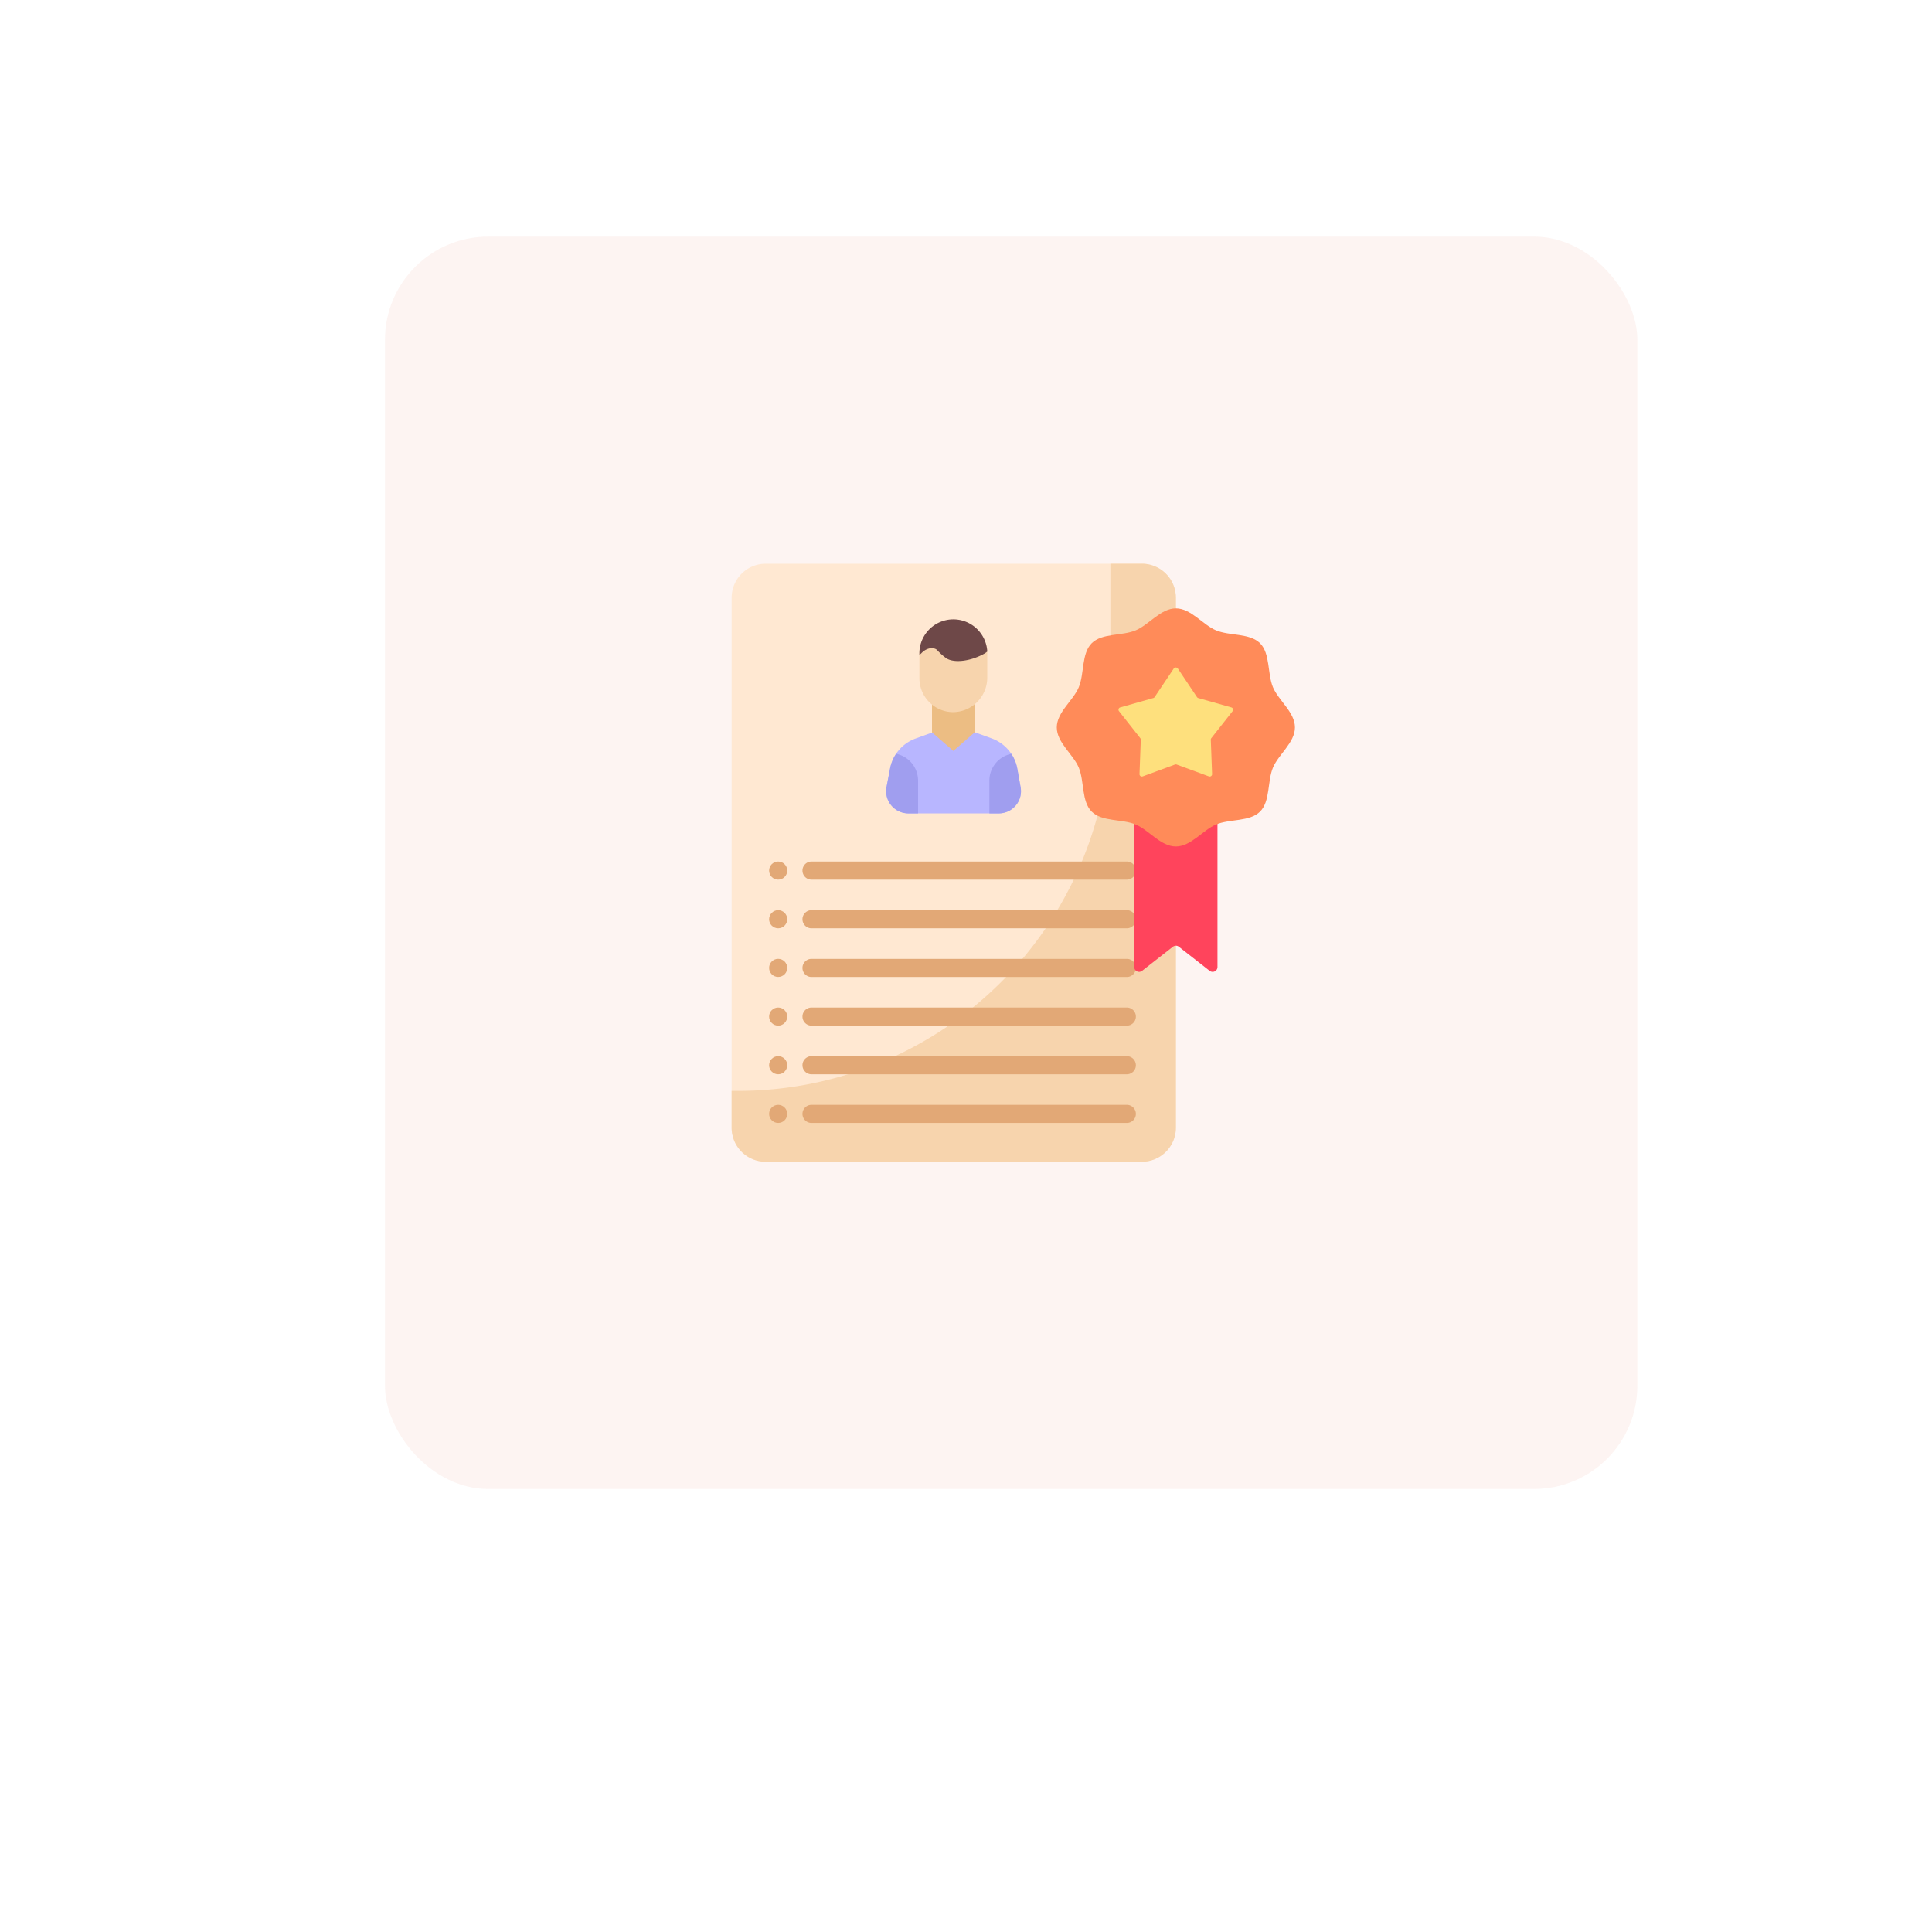 <svg xmlns="http://www.w3.org/2000/svg" xmlns:xlink="http://www.w3.org/1999/xlink" width="299.541" height="299.541" viewBox="0 0 299.541 299.541">
  <defs>
    <filter id="Rectangle_1819" x="0" y="0" width="299.541" height="299.541" filterUnits="userSpaceOnUse">
      <feOffset dx="-7" dy="16" input="SourceAlpha"/>
      <feGaussianBlur stdDeviation="14" result="blur"/>
      <feFlood flood-opacity="0.078"/>
      <feComposite operator="in" in2="blur"/>
      <feComposite in="SourceGraphic"/>
    </filter>
  </defs>
  <g id="Group_700" data-name="Group 700" transform="translate(-746.232 -2031)">
    <g transform="matrix(1, 0, 0, 1, 746.23, 2031)" filter="url(#Rectangle_1819)">
      <rect id="Rectangle_1819-2" data-name="Rectangle 1819" width="215.541" height="215.541" rx="16" transform="translate(49 26)" fill="#fff"/>
    </g>
    <rect id="Rectangle_1820" data-name="Rectangle 1820" width="194.165" height="194.165" rx="16" transform="translate(805.92 2067.688)" fill="#ea907a" opacity="0.1"/>
    <g id="experience" transform="translate(859.669 2118.398)">
      <g id="Group_638" data-name="Group 638" transform="translate(0 0)">
        <path id="Path_3869" data-name="Path 3869" d="M78.472,92.723H20.16a5.28,5.28,0,0,1-5.28-5.28V5.28A5.28,5.28,0,0,1,20.16,0H78.472a5.28,5.28,0,0,1,5.28,5.28V87.443A5.28,5.28,0,0,1,78.472,92.723Z" transform="translate(-14.88 0)" fill="#ffe8d2"/>
        <path id="Path_3870" data-name="Path 3870" d="M78.471,0H73.6V24.015A57.736,57.736,0,0,1,15.853,81.738H14.88v5.706a5.28,5.28,0,0,0,5.281,5.279h58.31a5.28,5.28,0,0,0,5.281-5.279V5.279A5.28,5.28,0,0,0,78.471,0Z" transform="translate(-14.88 0)" fill="#f7d4ad"/>
        <g id="Group_628" data-name="Group 628" transform="translate(10.977 61.264)">
          <path id="Path_3871" data-name="Path 3871" d="M125.778,341.1H76.9a1.4,1.4,0,1,1,0-2.809h48.881a1.4,1.4,0,1,1,0,2.809Z" transform="translate(-75.493 -338.288)" fill="#e2a876"/>
        </g>
        <g id="Group_629" data-name="Group 629" transform="translate(10.977 68.808)">
          <path id="Path_3872" data-name="Path 3872" d="M125.778,382.757H76.9a1.4,1.4,0,1,1,0-2.809h48.881a1.4,1.4,0,1,1,0,2.809Z" transform="translate(-75.493 -379.948)" fill="#e2a876"/>
        </g>
        <g id="Group_630" data-name="Group 630" transform="translate(10.977 76.353)">
          <path id="Path_3873" data-name="Path 3873" d="M125.778,424.418H76.9a1.4,1.4,0,1,1,0-2.809h48.881a1.4,1.4,0,1,1,0,2.809Z" transform="translate(-75.493 -421.609)" fill="#e2a876"/>
        </g>
        <g id="Group_631" data-name="Group 631" transform="translate(10.977 83.898)">
          <path id="Path_3874" data-name="Path 3874" d="M125.778,466.079H76.9a1.4,1.4,0,1,1,0-2.809h48.881a1.4,1.4,0,1,1,0,2.809Z" transform="translate(-75.493 -463.27)" fill="#e2a876"/>
        </g>
        <g id="Group_632" data-name="Group 632" transform="translate(10.977 46.174)">
          <path id="Path_3875" data-name="Path 3875" d="M125.778,257.775H76.9a1.4,1.4,0,1,1,0-2.809h48.881a1.4,1.4,0,1,1,0,2.809Z" transform="translate(-75.493 -254.966)" fill="#e2a876"/>
        </g>
        <g id="Group_633" data-name="Group 633" transform="translate(10.977 53.719)">
          <path id="Path_3876" data-name="Path 3876" d="M125.778,299.435H76.9a1.4,1.4,0,1,1,0-2.809h48.881a1.4,1.4,0,1,1,0,2.809Z" transform="translate(-75.493 -296.626)" fill="#e2a876"/>
        </g>
        <g id="Group_634" data-name="Group 634" transform="translate(5.809 46.174)">
          <ellipse id="Ellipse_757" data-name="Ellipse 757" cx="1.405" cy="1.404" rx="1.405" ry="1.404" transform="translate(0 15.089)" fill="#e2a876"/>
          <ellipse id="Ellipse_758" data-name="Ellipse 758" cx="1.405" cy="1.404" rx="1.405" ry="1.404" fill="#e2a876"/>
          <ellipse id="Ellipse_759" data-name="Ellipse 759" cx="1.405" cy="1.404" rx="1.405" ry="1.404" transform="translate(0 7.545)" fill="#e2a876"/>
          <ellipse id="Ellipse_760" data-name="Ellipse 760" cx="1.405" cy="1.404" rx="1.405" ry="1.404" transform="translate(0 22.634)" fill="#e2a876"/>
          <ellipse id="Ellipse_761" data-name="Ellipse 761" cx="1.405" cy="1.404" rx="1.405" ry="1.404" transform="translate(0 30.179)" fill="#e2a876"/>
          <ellipse id="Ellipse_762" data-name="Ellipse 762" cx="1.405" cy="1.404" rx="1.405" ry="1.404" transform="translate(0 37.724)" fill="#e2a876"/>
        </g>
        <g id="Group_637" data-name="Group 637" transform="translate(23.951 8.618)">
          <g id="Group_636" data-name="Group 636" transform="translate(0 0.839)">
            <path id="Path_3877" data-name="Path 3877" d="M164.587,151.564H150.579a3.446,3.446,0,0,1-3.386-4.094l.55-2.874a6.182,6.182,0,0,1,3.959-4.641l5.921-2.147,5.875,2.13a6.164,6.164,0,0,1,3.038,2.391h0a6.146,6.146,0,0,1,.933,2.322l.511,2.857A3.446,3.446,0,0,1,164.587,151.564Z" transform="translate(-147.131 -122.309)" fill="#b8b6ff"/>
            <path id="Path_3878" data-name="Path 3878" d="M193.009,124.279l-3.312,2.89-3.31-2.89v-4.437h6.623Z" transform="translate(-179.277 -107.596)" fill="#ecbd83"/>
            <path id="Path_3879" data-name="Path 3879" d="M186.137,56.639V60.4a5.354,5.354,0,0,1-5.364,5.376,5.26,5.26,0,0,1-5.158-5.258V56.639c0-2.9,2.355-4.42,5.261-4.42S186.137,53.735,186.137,56.639Z" transform="translate(-170.457 -52.219)" fill="#f7d4ad"/>
            <g id="Group_635" data-name="Group 635" transform="translate(0 20.02)">
              <path id="Path_3880" data-name="Path 3880" d="M152.082,166.925V172h-1.5a3.446,3.446,0,0,1-3.386-4.094l.55-2.874a6.128,6.128,0,0,1,.932-2.268A4.241,4.241,0,0,1,152.082,166.925Z" transform="translate(-147.131 -162.767)" fill="#a09eef"/>
              <path id="Path_3881" data-name="Path 3881" d="M236.971,172.013h-1.448v-5.077a4.241,4.241,0,0,1,3.4-4.156,6.146,6.146,0,0,1,.933,2.322l.511,2.857A3.446,3.446,0,0,1,236.971,172.013Z" transform="translate(-219.515 -162.778)" fill="#a09eef"/>
            </g>
          </g>
          <path id="Path_3882" data-name="Path 3882" d="M186.137,52.59c-.2.151-.344.26-.344.26a9.5,9.5,0,0,1-1.211.586c-1.973.789-3.9.818-4.835.165a9.675,9.675,0,0,1-1.339-1.191c-.365-.464-1.526-.582-2.488.44a.871.871,0,0,1-.305.218V52.85a5.264,5.264,0,0,1,10.521-.26Z" transform="translate(-170.457 -47.588)" fill="#6e4848"/>
        </g>
      </g>
      <path id="Path_3883" data-name="Path 3883" d="M371.244,221.329l-4.775-3.737a.751.751,0,0,0-.925,0l-4.775,3.737a.751.751,0,0,1-1.213-.591v-26.8a.75.75,0,0,1,.751-.75h11.4a.75.75,0,0,1,.75.75v26.8A.751.751,0,0,1,371.244,221.329Z" transform="translate(-297.135 -158.206)" fill="#ff445c"/>
      <path id="Path_3884" data-name="Path 3884" d="M330.158,56.7c0,2.355-2.559,4.185-3.409,6.233-.881,2.123-.4,5.218-2,6.818s-4.7,1.116-6.819,2c-2.048.849-3.878,3.408-6.234,3.408s-4.185-2.559-6.234-3.408c-2.124-.88-5.219-.4-6.819-2s-1.119-4.7-2-6.818c-.85-2.048-3.409-3.878-3.409-6.233s2.559-4.185,3.409-6.233c.881-2.123.4-5.218,2-6.818s4.7-1.116,6.819-2c2.048-.849,3.878-3.408,6.234-3.408s4.185,2.559,6.234,3.408c2.124.88,5.219.4,6.819,2s1.119,4.7,2,6.818C327.6,52.512,330.158,54.341,330.158,56.7Z" transform="translate(-242.825 -31.316)" fill="#ff8b59"/>
      <path id="Path_3885" data-name="Path 3885" d="M355.359,89.007l2.965,4.427a.368.368,0,0,0,.206.149l5.128,1.451a.368.368,0,0,1,.189.582l-3.3,4.187a.367.367,0,0,0-.079.242l.2,5.323a.368.368,0,0,1-.5.36l-5-1.839a.367.367,0,0,0-.254,0l-5,1.839a.368.368,0,0,1-.5-.36l.2-5.323a.368.368,0,0,0-.079-.242l-3.3-4.187a.368.368,0,0,1,.189-.582l5.128-1.451a.367.367,0,0,0,.206-.149l2.965-4.427a.368.368,0,0,1,.612,0Z" transform="translate(-286.181 -72.754)" fill="#fee07d"/>
    </g>
  </g>
</svg>
